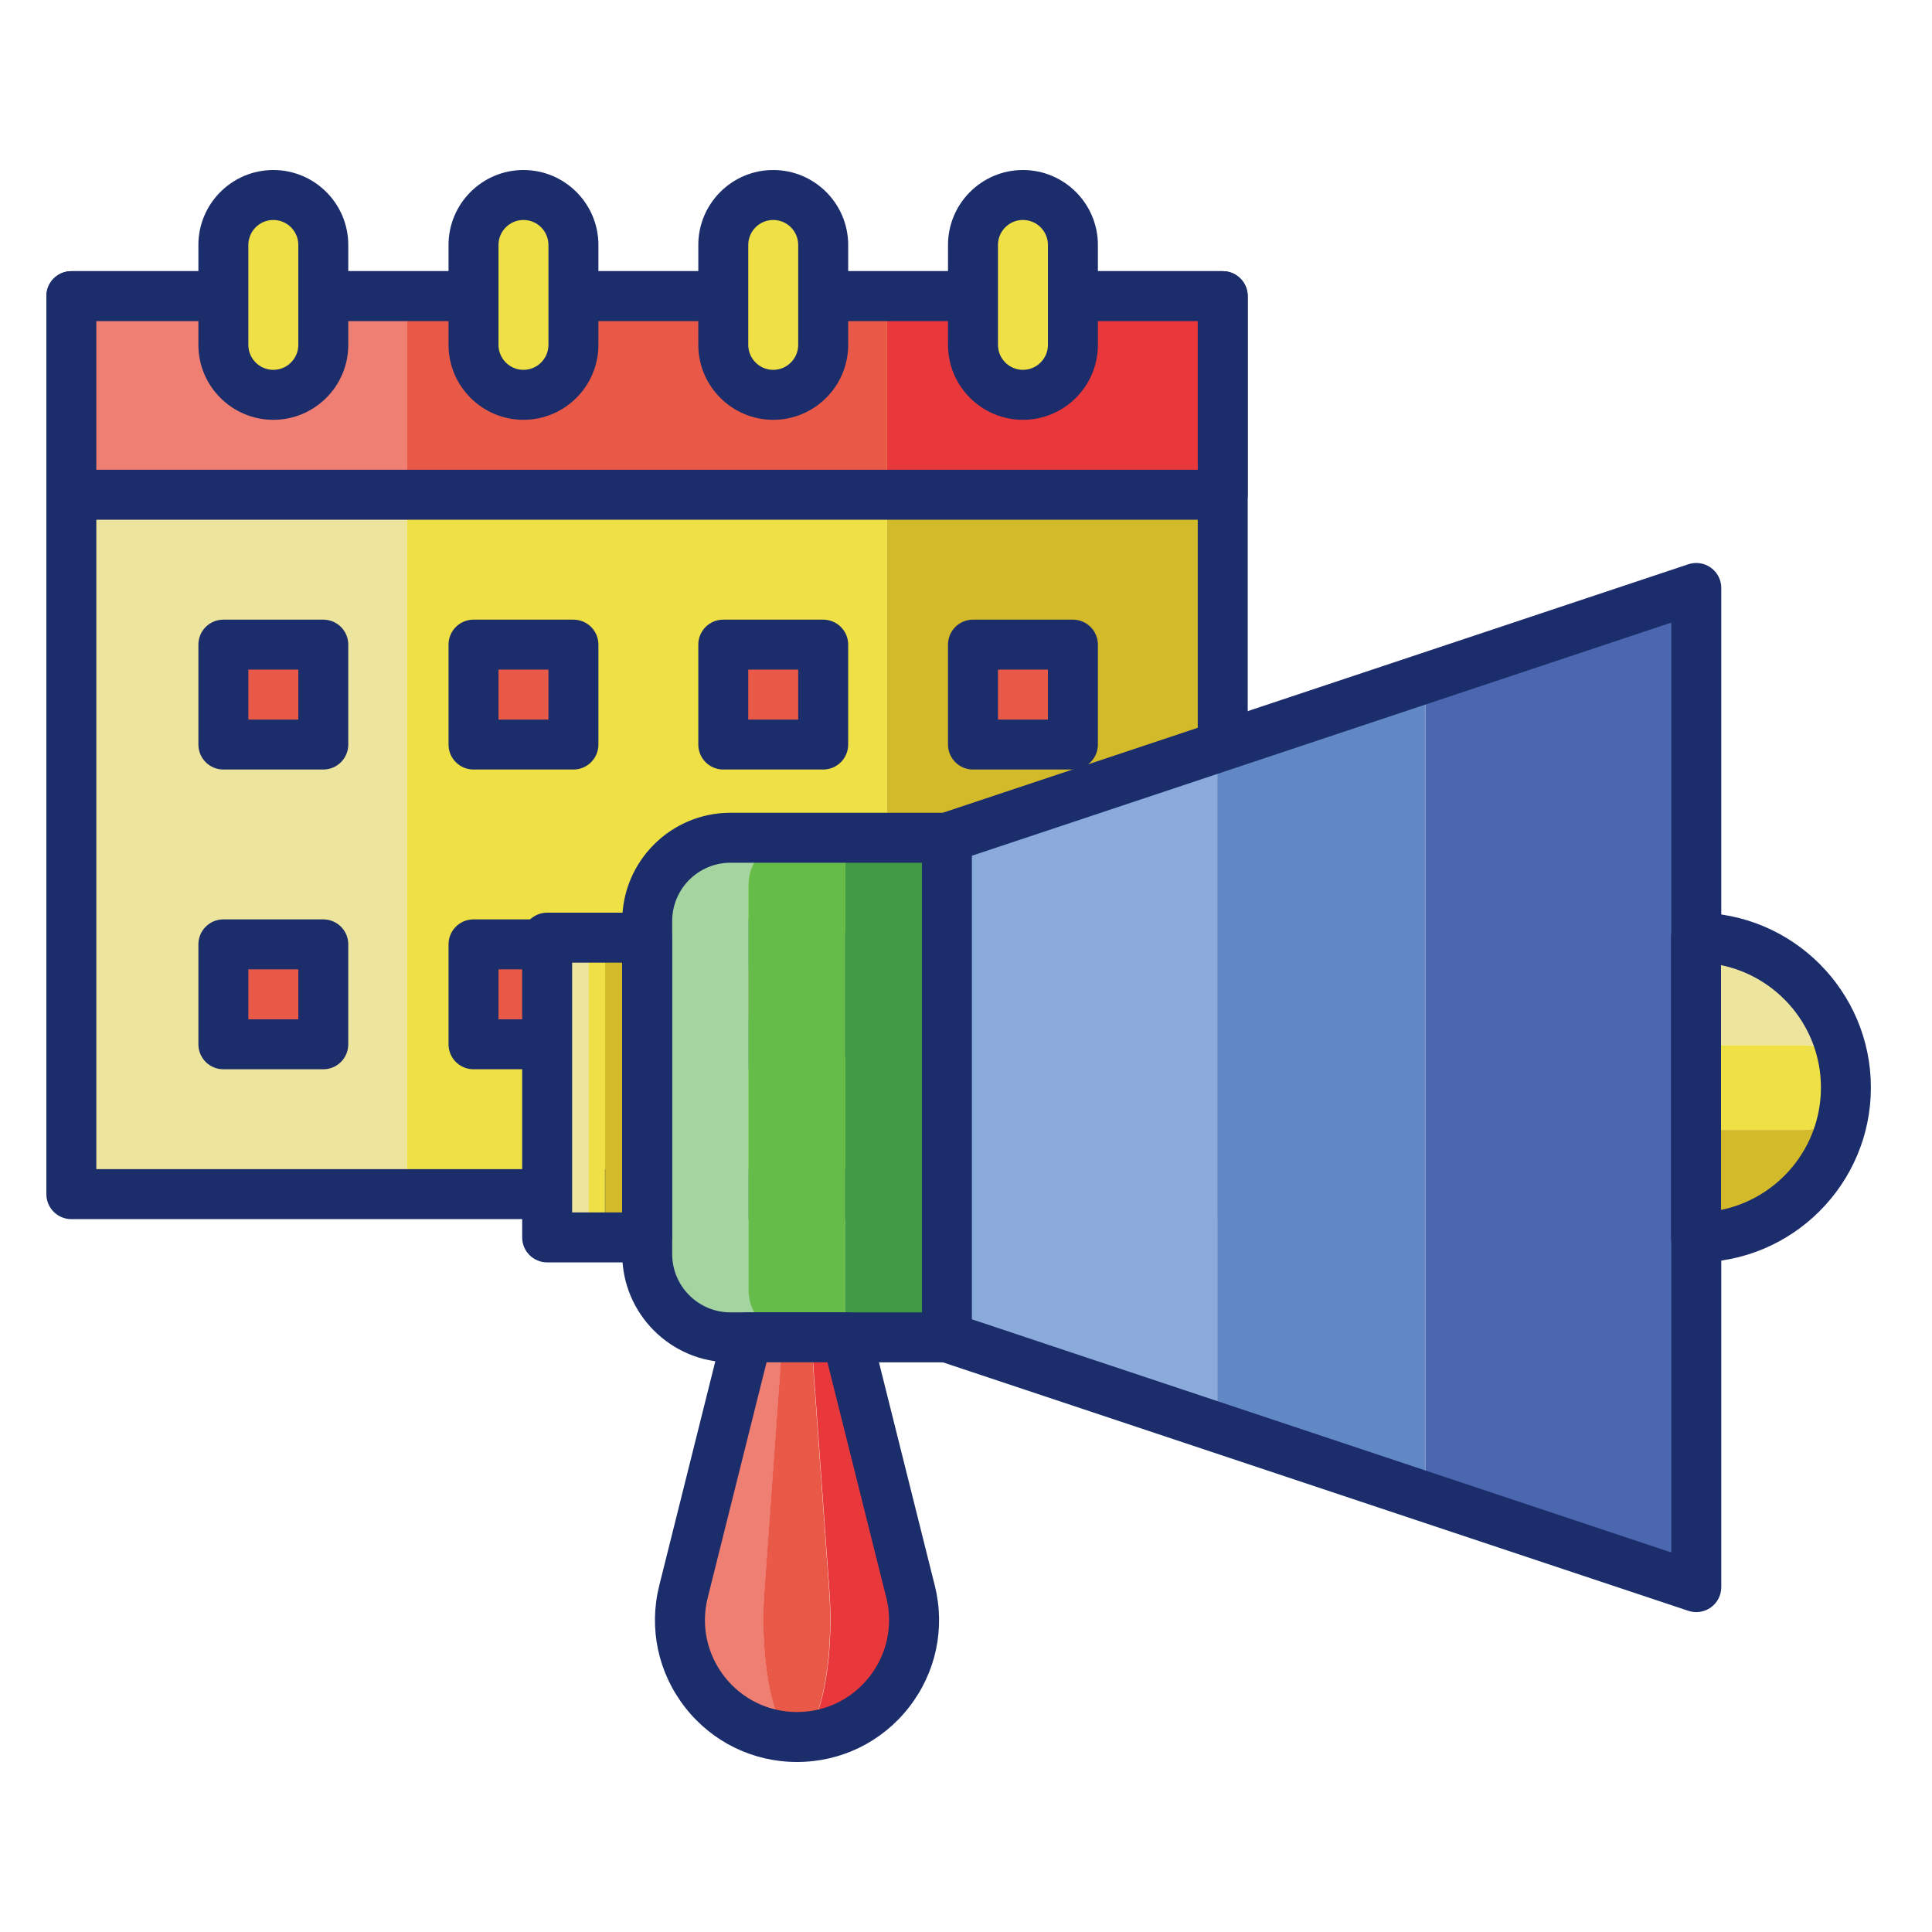 <svg width="125" height="125" viewBox="0 0 125 125" fill="none" xmlns="http://www.w3.org/2000/svg">
<path d="M4.617 19.16H26.345V77.262H4.617V19.16Z" fill="#EDE49D"/>
<path d="M57.371 19.16H79.099V77.262H57.371V19.16Z" fill="#D3BA2A"/>
<path d="M26.34 19.16H57.379V77.262H26.34V19.16Z" fill="#EEE045"/>
<path d="M79.11 78.878H4.616C3.724 78.878 3 78.154 3 77.262V19.16C3 18.267 3.724 17.544 4.616 17.544H79.11C80.003 17.544 80.727 18.267 80.727 19.16V77.262C80.727 78.154 80.003 78.878 79.11 78.878ZM6.232 75.645H77.494V20.776H6.232V75.645Z" fill="#1C2D6B"/>
<path d="M4.617 19.16H26.345V32.009H4.617V19.16Z" fill="#EF7F72"/>
<path d="M57.371 19.16H79.099V32.009H57.371V19.16Z" fill="#E8383B"/>
<path d="M26.34 19.16H57.379V32.009H26.34V19.16Z" fill="#E95947"/>
<path d="M79.11 33.625H4.616C3.724 33.625 3 32.902 3 32.009V19.16C3 18.267 3.724 17.544 4.616 17.544H79.11C80.003 17.544 80.727 18.267 80.727 19.16V32.009C80.727 32.902 80.003 33.625 79.11 33.625ZM6.232 30.393H77.494V20.776H6.232V30.393Z" fill="#1C2D6B"/>
<path d="M62.953 41.706H69.418V48.17H62.953V41.706Z" fill="#E95947"/>
<path d="M46.781 41.706H53.246V48.17H46.781V41.706Z" fill="#E95947"/>
<path d="M30.621 41.706H37.086V48.17H30.621V41.706Z" fill="#E95947"/>
<path d="M14.465 41.706H20.93V48.17H14.465V41.706Z" fill="#E95947"/>
<path d="M30.621 61.101H37.086V67.566H30.621V61.101Z" fill="#E95947"/>
<path d="M46.781 61.101H53.246V67.566H46.781V61.101Z" fill="#E95947"/>
<path d="M62.953 61.101H69.418V67.566H62.953V61.101Z" fill="#E95947"/>
<path d="M53.261 69.181H46.796C45.903 69.181 45.18 68.458 45.18 67.565V61.1C45.18 60.208 45.903 59.484 46.796 59.484H53.261C54.153 59.484 54.877 60.208 54.877 61.1V67.565C54.877 68.458 54.153 69.181 53.261 69.181ZM48.412 65.949H51.644V62.717H48.412V65.949Z" fill="#1C2D6B"/>
<path d="M69.417 69.181H62.952C62.059 69.181 61.336 68.458 61.336 67.565V61.1C61.336 60.208 62.059 59.484 62.952 59.484H69.417C70.309 59.484 71.033 60.208 71.033 61.1V67.565C71.033 68.458 70.309 69.181 69.417 69.181ZM64.568 65.949H67.801V62.717H64.568V65.949Z" fill="#1C2D6B"/>
<path d="M14.449 61.1H20.914V67.564H14.449V61.1Z" fill="#E95947"/>
<path d="M69.417 49.788H62.952C62.059 49.788 61.336 49.064 61.336 48.172V41.707C61.336 40.814 62.059 40.091 62.952 40.091H69.417C70.309 40.091 71.033 40.814 71.033 41.707V48.172C71.033 49.064 70.309 49.788 69.417 49.788ZM64.568 46.555H67.801V43.323H64.568V46.555Z" fill="#1C2D6B"/>
<path d="M53.261 49.788H46.796C45.903 49.788 45.18 49.064 45.18 48.172V41.707C45.18 40.814 45.903 40.091 46.796 40.091H53.261C54.153 40.091 54.877 40.814 54.877 41.707V48.172C54.877 49.064 54.153 49.788 53.261 49.788ZM48.412 46.555H51.644V43.323H48.412V46.555Z" fill="#1C2D6B"/>
<path d="M37.1 49.788H30.636C29.743 49.788 29.02 49.064 29.02 48.172V41.707C29.02 40.814 29.743 40.091 30.636 40.091H37.1C37.993 40.091 38.717 40.814 38.717 41.707V48.172C38.717 49.064 37.993 49.788 37.1 49.788ZM32.252 46.555H35.484V43.323H32.252V46.555Z" fill="#1C2D6B"/>
<path d="M20.917 49.788H14.452C13.559 49.788 12.836 49.064 12.836 48.172V41.707C12.836 40.814 13.559 40.091 14.452 40.091H20.917C21.809 40.091 22.533 40.814 22.533 41.707V48.172C22.533 49.064 21.809 49.788 20.917 49.788ZM16.068 46.555H19.301V43.323H16.068V46.555Z" fill="#1C2D6B"/>
<path d="M37.1 69.181H30.636C29.743 69.181 29.02 68.458 29.02 67.565V61.1C29.02 60.208 29.743 59.484 30.636 59.484H37.1C37.993 59.484 38.717 60.208 38.717 61.1V67.565C38.717 68.458 37.993 69.181 37.1 69.181ZM32.252 65.949H35.484V62.717H32.252V65.949Z" fill="#1C2D6B"/>
<path d="M20.917 69.181H14.452C13.559 69.181 12.836 68.458 12.836 67.565V61.1C12.836 60.208 13.559 59.484 14.452 59.484H20.917C21.809 59.484 22.533 60.208 22.533 61.1V67.565C22.533 68.458 21.809 69.181 20.917 69.181ZM16.068 65.949H19.301V62.717H16.068V65.949Z" fill="#1C2D6B"/>
<path d="M66.181 25.545C64.396 25.545 62.949 24.098 62.949 22.313V15.848C62.949 14.063 64.396 12.616 66.181 12.616C67.967 12.616 69.414 14.063 69.414 15.848V22.313C69.414 24.098 67.967 25.545 66.181 25.545Z" fill="#EEE045"/>
<path d="M50.029 25.545C48.244 25.545 46.797 24.098 46.797 22.313V15.848C46.797 14.063 48.244 12.616 50.029 12.616C51.815 12.616 53.261 14.063 53.261 15.848V22.313C53.261 24.098 51.815 25.545 50.029 25.545Z" fill="#EEE045"/>
<path d="M33.869 25.545C32.084 25.545 30.637 24.098 30.637 22.313V15.848C30.637 14.063 32.084 12.616 33.869 12.616C35.654 12.616 37.101 14.063 37.101 15.848V22.313C37.101 24.098 35.654 25.545 33.869 25.545Z" fill="#EEE045"/>
<path d="M17.681 25.545C15.896 25.545 14.449 24.098 14.449 22.313V15.848C14.449 14.063 15.896 12.616 17.681 12.616C19.467 12.616 20.914 14.063 20.914 15.848V22.313C20.914 24.098 19.467 25.545 17.681 25.545Z" fill="#EEE045"/>
<path d="M66.184 27.162C63.511 27.162 61.336 24.986 61.336 22.313V15.848C61.336 13.175 63.511 11 66.184 11C68.858 11 71.033 13.175 71.033 15.848V22.313C71.033 24.986 68.858 27.162 66.184 27.162ZM66.184 14.232C65.293 14.232 64.568 14.957 64.568 15.848V22.313C64.568 23.204 65.293 23.929 66.184 23.929C67.076 23.929 67.801 23.204 67.801 22.313V15.848C67.801 14.957 67.076 14.232 66.184 14.232Z" fill="#1C2D6B"/>
<path d="M50.028 27.162C47.355 27.162 45.18 24.986 45.18 22.313V15.848C45.18 13.175 47.355 11 50.028 11C52.701 11 54.877 13.175 54.877 15.848V22.313C54.877 24.986 52.701 27.162 50.028 27.162ZM50.028 14.232C49.137 14.232 48.412 14.957 48.412 15.848V22.313C48.412 23.204 49.137 23.929 50.028 23.929C50.919 23.929 51.644 23.204 51.644 22.313V15.848C51.644 14.957 50.919 14.232 50.028 14.232Z" fill="#1C2D6B"/>
<path d="M33.868 27.162C31.195 27.162 29.02 24.986 29.02 22.313V15.848C29.02 13.175 31.195 11 33.868 11C36.541 11 38.717 13.175 38.717 15.848V22.313C38.717 24.986 36.541 27.162 33.868 27.162ZM33.868 14.232C32.977 14.232 32.252 14.957 32.252 15.848V22.313C32.252 23.204 32.977 23.929 33.868 23.929C34.759 23.929 35.484 23.204 35.484 22.313V15.848C35.484 14.957 34.759 14.232 33.868 14.232Z" fill="#1C2D6B"/>
<path d="M17.684 27.162C15.011 27.162 12.836 24.986 12.836 22.313V15.848C12.836 13.175 15.011 11 17.684 11C20.358 11 22.533 13.175 22.533 15.848V22.313C22.533 24.986 20.358 27.162 17.684 27.162ZM17.684 14.232C16.793 14.232 16.068 14.957 16.068 15.848V22.313C16.068 23.204 16.793 23.929 17.684 23.929C18.576 23.929 19.301 23.204 19.301 22.313V15.848C19.301 14.957 18.576 14.232 17.684 14.232Z" fill="#1C2D6B"/>
<path d="M48.443 83.465V57.263C48.443 55.573 49.812 54.202 51.503 54.202H47.262C44.287 54.202 41.875 56.614 41.875 59.589V81.138C41.875 84.114 44.287 86.525 47.262 86.525H51.503C49.812 86.525 48.443 85.155 48.443 83.465Z" fill="#A4D4A0"/>
<path d="M54.672 54.202H61.239V86.525H54.672V54.202Z" fill="#419B46"/>
<path d="M51.49 54.202C49.8 54.202 48.43 55.572 48.43 57.263V83.465C48.43 85.155 49.8 86.525 51.49 86.525H54.688V54.202H51.49Z" fill="#65BC49"/>
<path d="M61.268 88.142H47.261C43.4 88.142 40.258 85 40.258 81.139V59.59C40.258 55.728 43.4 52.586 47.261 52.586H61.268C62.161 52.586 62.884 53.31 62.884 54.203V86.526C62.884 87.418 62.161 88.142 61.268 88.142ZM47.261 55.819C45.182 55.819 43.49 57.51 43.49 59.59V81.139C43.49 83.218 45.182 84.91 47.261 84.91H59.652V55.819H47.261Z" fill="#1C2D6B"/>
<path d="M78.798 70.364V48.359L61.266 54.203V70.365V86.526L78.798 92.37V70.365V70.364Z" fill="#89AADB"/>
<path d="M92.215 43.886V70.364V70.365V96.844L109.747 102.688V70.365V38.041L92.215 43.886Z" fill="#4B67B0"/>
<path d="M92.198 70.363V43.885L78.777 48.358V70.363V92.37L92.198 96.843V70.363Z" fill="#6287C5"/>
<path d="M109.749 104.303C109.578 104.303 109.405 104.275 109.238 104.22L60.753 88.058C60.093 87.838 59.648 87.22 59.648 86.525V54.202C59.648 53.506 60.093 52.888 60.753 52.668L109.238 36.507C109.731 36.343 110.272 36.425 110.694 36.729C111.116 37.033 111.366 37.521 111.366 38.041V102.687C111.366 103.206 111.116 103.694 110.694 103.998C110.416 104.199 110.084 104.303 109.749 104.303ZM62.881 85.36L108.133 100.444V40.282L62.881 55.366V85.36Z" fill="#1C2D6B"/>
<path d="M119.431 70.364C119.431 65.008 115.09 60.666 109.734 60.666V67.621H116.69C118.204 67.622 119.431 68.85 119.431 70.364Z" fill="#EDE49D"/>
<path d="M116.69 73.106H109.734V80.061C115.09 80.061 119.431 75.719 119.431 70.364C119.431 71.878 118.204 73.106 116.69 73.106Z" fill="#D3BA2A"/>
<path d="M116.69 67.623H109.734V73.106H116.69C118.204 73.106 119.431 71.878 119.431 70.364C119.431 68.85 118.204 67.623 116.69 67.623Z" fill="#EEE045"/>
<path d="M109.733 81.677C108.841 81.677 108.117 80.953 108.117 80.06V60.666C108.117 60.238 108.287 59.827 108.591 59.524C108.893 59.221 109.305 59.05 109.733 59.05C115.972 59.05 121.046 64.125 121.046 70.363C121.046 76.602 115.971 81.677 109.733 81.677ZM111.35 62.445V78.281C115.034 77.531 117.814 74.265 117.814 70.363C117.814 66.462 115.033 63.196 111.35 62.445Z" fill="#1C2D6B"/>
<path d="M49.464 102.977L50.639 86.526H48.331L44.218 102.977C43.023 107.755 46.638 112.384 51.563 112.384C50.155 112.384 49.122 107.755 49.464 102.977Z" fill="#EF7F72"/>
<path d="M58.912 102.977L54.799 86.526H52.491L53.666 102.977C54.008 107.755 52.975 112.384 51.566 112.384C56.492 112.384 60.107 107.755 58.912 102.977Z" fill="#E8383B"/>
<path d="M53.651 102.977L52.476 86.526H50.628L49.452 102.977C49.111 107.755 50.144 112.384 51.552 112.384C52.959 112.384 53.993 107.755 53.651 102.977Z" fill="#E95947"/>
<path d="M51.566 114C48.718 114 46.078 112.711 44.325 110.466C42.572 108.221 41.963 105.348 42.653 102.584L46.766 86.133C46.946 85.413 47.592 84.909 48.334 84.909H54.799C55.54 84.909 56.187 85.413 56.367 86.133L60.48 102.584C61.171 105.348 60.561 108.221 58.808 110.466C57.055 112.711 54.415 114 51.566 114ZM49.596 88.141L45.789 103.368C45.341 105.159 45.736 107.022 46.872 108.477C48.009 109.933 49.72 110.767 51.566 110.767C53.413 110.767 55.123 109.933 56.259 108.477C57.395 107.022 57.791 105.159 57.343 103.368L53.536 88.141H49.596Z" fill="#1C2D6B"/>
<path d="M35.414 60.666H38.125V80.06H35.414V60.666Z" fill="#EDE49D"/>
<path d="M39.156 60.666H41.868V80.06H39.156V60.666Z" fill="#D3BA2A"/>
<path d="M38.102 60.666H39.143V80.06H38.102V60.666Z" fill="#EEE045"/>
<path d="M41.866 81.677H35.401C34.509 81.677 33.785 80.953 33.785 80.06V60.666C33.785 59.774 34.509 59.05 35.401 59.05H41.866C42.759 59.05 43.482 59.774 43.482 60.666V80.06C43.482 80.953 42.759 81.677 41.866 81.677ZM37.017 78.444H40.25V62.283H37.017V78.444Z" fill="#1C2D6B"/>
</svg>
